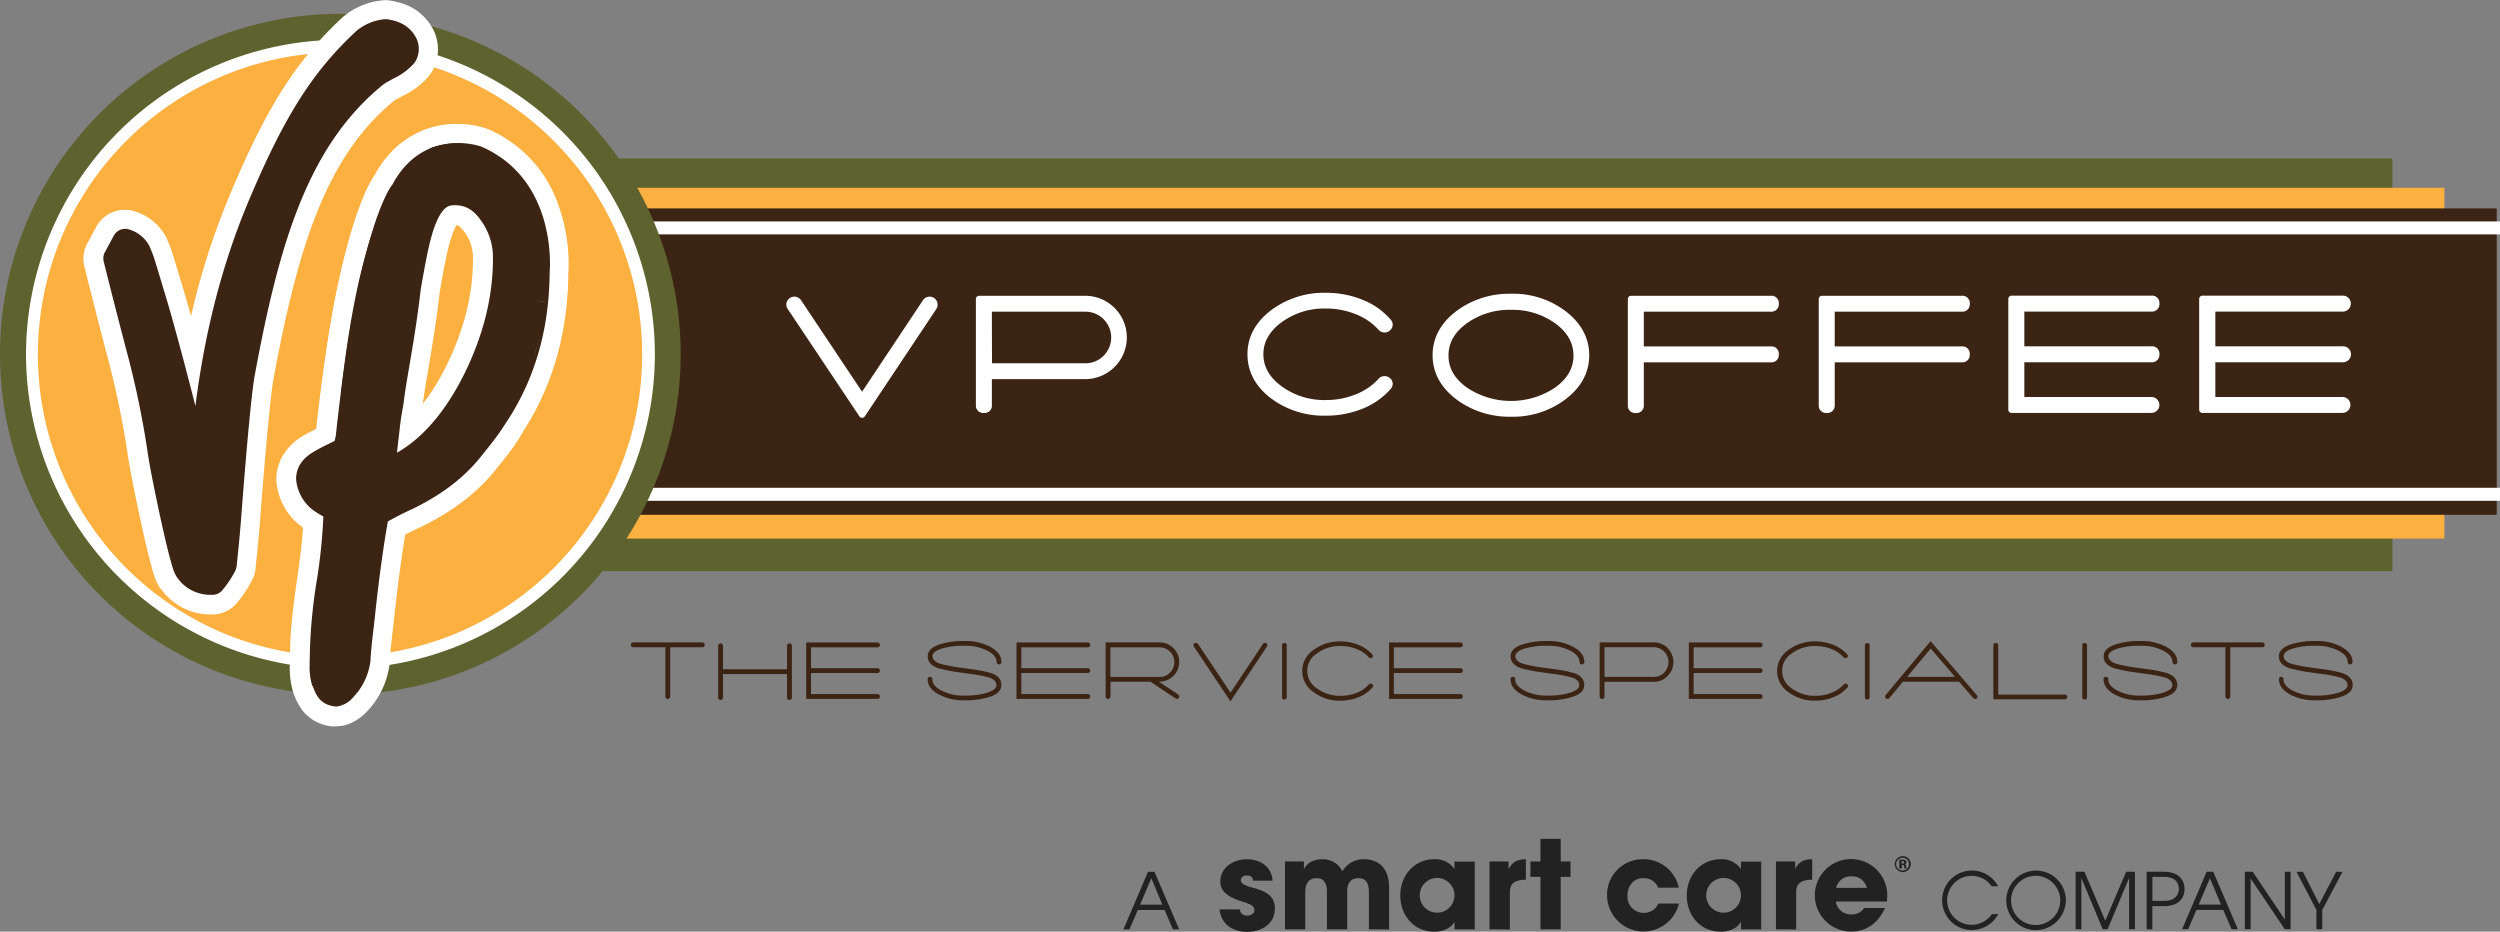 <?xml version="1.0" encoding="UTF-8"?>
<svg xmlns="http://www.w3.org/2000/svg" id="Layer_1" data-name="Layer 1" viewBox="0 0 719.88 268.28">
  <rect x="0" y="0" width="719.88" height="268.28" fill="#808080" stroke="none"/>
  <defs>
    <style>.cls-1{fill:#232222;}.cls-2{fill:#5e622e;}.cls-3{fill:#fbb040;}.cls-4{fill:#3c2415;}.cls-5{fill:#fff;}</style>
  </defs>
  <title>vp_coffee</title>
  <path class="cls-1" d="M725.7,654.62a2.31,2.31,0,0,1,2.25-2.27,2.3,2.3,0,1,1-2.25,2.27Zm4.07.07a1.79,1.79,0,0,0-1.77-1.86,1.84,1.84,0,1,0,1.77,1.86Zm-1.34,1.23a.73.73,0,0,1,0-.28l0-.31a.38.38,0,0,0-.43-.41h-.27v1H727v-2.54h1.09c.55,0,.93.25.93.73a.64.64,0,0,1-.41.61c.25.09.37.27.39.73a1.07,1.07,0,0,0,.07.47h-.66Zm-.45-1.41c.25,0,.4-.11.4-.39s-.13-.31-.38-.31h-.36v.72H728Z" transform="translate(-180.09 -405.83)"></path>
  <path class="cls-1" d="M517.84,673.43l-2.41-5.57h-7.7l-2.41,5.57H503.6l7.06-16.56h1.86l7.11,16.56Zm-6.22-14.7-3.25,7.61h6.43Z" transform="translate(-180.09 -405.83)"></path>
  <path class="cls-1" d="M540.87,659.39c0-1.13-.84-1.47-1.8-1.47s-1.68.56-1.68,1.29c0,1.07,1,1.59,3.66,2.29,4.65,1.23,6.15,3.09,6.15,6,0,4.09-3.52,6.66-8,6.66s-7.54-2.5-7.94-6.47h5.81a2,2,0,0,0,2.22,1.79c1,0,2-.59,2-1.52,0-1.09-.66-1.66-3.59-2.57-4.93-1.52-6.22-3.45-6.22-5.74,0-3.89,3.63-6.39,7.56-6.39,4.22,0,7.22,2.32,7.49,6.16h-5.76Z" transform="translate(-180.09 -405.83)"></path>
  <path class="cls-1" d="M574.27,673.43V662.89c0-3.07-1-4.18-3-4.18-2.23,0-3.25,1.34-3.25,3.91v10.81h-5.84V662.66c0-2.54-.91-3.95-2.93-3.95-2.29,0-3.31,1.48-3.31,4.18v10.54h-5.84V653.9h5.45V656h.07c1-1.84,2.88-2.75,5.38-2.75a6.17,6.17,0,0,1,5.63,3.48,7,7,0,0,1,6.2-3.48c4.36,0,7.25,2.68,7.25,8.13v12.09Z" transform="translate(-180.09 -405.83)"></path>
  <path class="cls-1" d="M598.91,673.43v-2.12h-.06c-.84,1.73-3.18,2.8-5.75,2.8-5.77,0-9.79-4.54-9.79-10.45s4.18-10.42,9.79-10.42a6.67,6.67,0,0,1,5.75,2.75h.06v-2.07h5.84v19.53h-5.84Zm0-9.79a5,5,0,0,0-5-5,5,5,0,1,0,5,5Z" transform="translate(-180.09 -405.83)"></path>
  <path class="cls-1" d="M609,673.43V653.9h5.49V656h.07c1-2.06,2.64-2.75,4.91-2.75v5.89c-3.48,0-4.61,1.34-4.61,3.56v10.77Z" transform="translate(-180.09 -405.83)"></path>
  <path class="cls-1" d="M623.67,673.43V658.32h-2.89V653.9h2.89v-6.52h5.83v6.52h2.82v4.42H629.5v15.11Z" transform="translate(-180.09 -405.83)"></path>
  <path class="cls-1" d="M657.57,661.44a4.48,4.48,0,0,0-4.36-2.75c-2.68,0-4.49,2.22-4.49,5a4.66,4.66,0,0,0,4.65,5A4.44,4.44,0,0,0,657.6,666h5.95a10.5,10.5,0,0,1-20.71-2.38,10.26,10.26,0,0,1,10.24-10.38,10.37,10.37,0,0,1,10.42,8.2h-5.93Z" transform="translate(-180.09 -405.83)"></path>
  <path class="cls-1" d="M681.4,673.43v-2.12h-.07c-.84,1.73-3.18,2.8-5.75,2.8-5.77,0-9.78-4.54-9.78-10.45s4.17-10.42,9.78-10.42a6.66,6.66,0,0,1,5.75,2.75h.07v-2.07h5.83v19.53H681.4Zm0-9.79a5,5,0,0,0-5-5,5,5,0,1,0,5,5Z" transform="translate(-180.09 -405.83)"></path>
  <path class="cls-1" d="M691.48,673.43V653.9H697V656H697c1-2.06,2.64-2.75,4.91-2.75v5.89c-3.47,0-4.61,1.34-4.61,3.56v10.77Z" transform="translate(-180.09 -405.83)"></path>
  <path class="cls-1" d="M708.72,665.43a4.37,4.37,0,0,0,4.58,3.7,4.09,4.09,0,0,0,3.57-1.84h6c-1.86,4.27-5.42,6.77-9.53,6.77a10.43,10.43,0,1,1,10.19-10.17,8.49,8.49,0,0,1-.13,1.54Zm8.95-3.93a4.39,4.39,0,0,0-4.48-3.33,4.33,4.33,0,0,0-4.4,3.33Z" transform="translate(-180.09 -405.83)"></path>
  <path class="cls-1" d="M755.52,669a8.75,8.75,0,0,1-7.63,4.64,8.57,8.57,0,1,1,7.57-12.61h-1.87a7,7,0,0,0-5.74-3,7.05,7.05,0,1,0,5.81,11h1.86Z" transform="translate(-180.09 -405.83)"></path>
  <path class="cls-1" d="M766.2,673.68a8.58,8.58,0,1,1,8.76-8.57A8.75,8.75,0,0,1,766.2,673.68Zm0-15.65a7.08,7.08,0,1,0,7.14,7.11A7.16,7.16,0,0,0,766.17,658Z" transform="translate(-180.09 -405.83)"></path>
  <path class="cls-1" d="M793.18,673.4V658.64h0l-6.2,14.76h-1.41l-6.15-14.76h0V673.4h-1.65V656.85h2.54l6,14.1,6-14.1h2.54V673.4Z" transform="translate(-180.09 -405.83)"></path>
  <path class="cls-1" d="M798.22,673.4V656.85h5c4.56,0,5.92,2.7,5.92,5s-1.43,4.91-5.95,4.91h-3.33v6.68h-1.66Zm5.36-8.17c2.31,0,3.93-1.39,3.93-3.45,0-1.66-1-3.46-4.3-3.46h-3.33v6.91Z" transform="translate(-180.09 -405.83)"></path>
  <path class="cls-1" d="M822.68,673.4l-2.41-5.56h-7.7l-2.41,5.56h-1.72l7.06-16.55h1.89l7.1,16.55Zm-6.23-14.69-3.24,7.61h6.42Z" transform="translate(-180.09 -405.83)"></path>
  <path class="cls-1" d="M838,673.4l-9.83-14.58h0V673.4h-1.66V656.85h2.25l9.25,13.74h0V656.85h1.66V673.4Z" transform="translate(-180.09 -405.83)"></path>
  <path class="cls-1" d="M847.11,673.4v-5.54l-5.74-11h1.84l4.72,9.28,4.86-9.28h1.82l-5.82,11v5.54Z" transform="translate(-180.09 -405.83)"></path>
  <rect class="cls-2" x="100.48" y="45.64" width="588.43" height="118.81"></rect>
  <rect class="cls-3" x="128.54" y="54.07" width="575.32" height="101.03"></rect>
  <rect class="cls-4" x="69.35" y="60.01" width="649.59" height="88.23"></rect>
  <rect class="cls-4" x="65.62" y="66.56" width="652.4" height="76.1"></rect>
  <polygon class="cls-5" points="26.1 67.49 26.1 63.76 719.88 63.76 719.88 67.49 26.1 67.49 26.1 67.49"></polygon>
  <polygon class="cls-5" points="26.1 144.21 26.1 140.46 719.88 140.46 719.88 144.21 26.1 144.21 26.1 144.21"></polygon>
  <path class="cls-5" d="M449.15,493.53a1.43,1.43,0,0,1-.24.78l-20.58,30.9-20.62-30.9a1.07,1.07,0,0,1-.25-.73,1.22,1.22,0,0,1,1.36-1.4,1.25,1.25,0,0,1,1.17.63l18.34,27.5,18.3-27.5a1.24,1.24,0,0,1,1.17-.63,1.19,1.19,0,0,1,1.35,1.35Z" transform="translate(-180.09 -405.83)"></path>
  <path class="cls-5" d="M428.34,526.14a.94.94,0,0,1-.78-.41l-20.63-30.9a2,2,0,0,1-.41-1.25,2.31,2.31,0,0,1,4.28-1.23l17.53,26.28,17.52-26.33a2.3,2.3,0,0,1,4.23,1.23,2.4,2.4,0,0,1-.38,1.29l-20.59,30.9a.92.92,0,0,1-.77.42Zm-19.52-33c-.35,0-.43,0-.43.47l.09.21,19.85,29.74,19.81-29.74a.44.44,0,0,0,.07-.26c0-.39,0-.42-.41-.42s-.31.08-.36.17l-18.33,27.54a.9.9,0,0,1-.77.42h0a.92.92,0,0,1-.78-.41l-18.35-27.5A.35.35,0,0,0,408.82,493.11Z" transform="translate(-180.09 -405.83)"></path>
  <path class="cls-5" d="M500.44,495.15a11.1,11.1,0,0,1-7.85,18.94H464.76v8.37a1.37,1.37,0,0,1-2.73,0V491.91h30.56a10.63,10.63,0,0,1,7.85,3.24Zm-1.95,13.78a8.37,8.37,0,0,0-5.9-14.28H464.76v16.73h27.83A8,8,0,0,0,498.49,508.93Z" transform="translate(-180.09 -405.83)"></path>
  <path class="cls-5" d="M463.4,524.74a2.12,2.12,0,0,1-2.3-2.28V491.91A.93.93,0,0,1,462,491h30.56a12,12,0,0,1,0,24H465.7v7.43A2.1,2.1,0,0,1,463.4,524.74ZM463,492.85v29.61c0,.37,0,.41.44.41s.43,0,.43-.41v-8.37a.93.93,0,0,1,.93-.93h27.83a10.16,10.16,0,0,0,7.19-17.35h0a9.66,9.66,0,0,0-7.19-2.95Zm29.63,19.46H464.76a.93.93,0,0,1-.93-.93V494.65a.94.94,0,0,1,.93-.94h27.83a9.3,9.3,0,0,1,0,18.6Zm-26.89-1.87h26.89a7.43,7.43,0,0,0,0-14.86H465.7Z" transform="translate(-180.09 -405.83)"></path>
  <path class="cls-5" d="M579.68,500.38a1.51,1.51,0,0,1-.94.33,1.25,1.25,0,0,1-1-.43,18.4,18.4,0,0,0-6.89-4.75,23.57,23.57,0,0,0-9-1.73,21.68,21.68,0,0,0-13.36,4.14c-3.7,2.75-5.55,6.07-5.55,9.92s1.85,7.17,5.55,9.93a21.74,21.74,0,0,0,13.36,4.13,23.17,23.17,0,0,0,9-1.73,18.13,18.13,0,0,0,6.89-4.73,1.21,1.21,0,0,1,1-.45,1.42,1.42,0,0,1,.94.35,1.2,1.2,0,0,1,.1,1.88,20.12,20.12,0,0,1-7.74,5.4,26.59,26.59,0,0,1-10.18,2,24.24,24.24,0,0,1-15.16-4.77q-6.48-4.89-6.47-12c0-4.71,2.15-8.68,6.47-12a24.36,24.36,0,0,1,15.16-4.77A26.59,26.59,0,0,1,572,493.06a19.82,19.82,0,0,1,7.74,5.4,1.22,1.22,0,0,1-.1,1.9h0Z" transform="translate(-180.09 -405.83)"></path>
  <path class="cls-5" d="M561.86,525.52a25.35,25.35,0,0,1-15.73-4.95c-4.53-3.43-6.83-7.72-6.83-12.73s2.3-9.25,6.83-12.7a25.43,25.43,0,0,1,15.73-5,27.74,27.74,0,0,1,10.54,2,20.67,20.67,0,0,1,8.08,5.66,2.11,2.11,0,0,1-.08,3.1.62.62,0,0,1-.14.14,2.32,2.32,0,0,1-3.18-.21,17.41,17.41,0,0,0-6.54-4.5,22.89,22.89,0,0,0-8.68-1.66,20.79,20.79,0,0,0-12.8,4c-3.44,2.56-5.18,5.64-5.18,9.17s1.69,6.58,5.18,9.18a20.85,20.85,0,0,0,12.8,4,22.43,22.43,0,0,0,8.67-1.66,17.32,17.32,0,0,0,6.55-4.49,2.32,2.32,0,0,1,3.21-.18,2.11,2.11,0,0,1,.21,3.17,21,21,0,0,1-8.1,5.67A27.78,27.78,0,0,1,561.86,525.52Zm0-33.47a23.64,23.64,0,0,0-14.6,4.57c-4.1,3.12-6.09,6.79-6.09,11.22s2,8.14,6.09,11.24a23.48,23.48,0,0,0,14.6,4.58,26,26,0,0,0,9.83-1.88,19.25,19.25,0,0,0,7.38-5.15c.27-.33.22-.37,0-.57a.39.39,0,0,0-.57,0,19.17,19.17,0,0,1-7.25,5,24.3,24.3,0,0,1-9.38,1.8,22.75,22.75,0,0,1-13.92-4.32C544,515.6,542,512,542,507.86s2-7.74,5.92-10.66a22.59,22.59,0,0,1,13.92-4.34,24.83,24.83,0,0,1,9.39,1.8,19.28,19.28,0,0,1,7.23,5,.41.41,0,0,0,.53,0l0,0c.22-.19.29-.25,0-.61a19,19,0,0,0-7.36-5.12A25.79,25.79,0,0,0,561.86,492.05Zm17.82,8.33h0Z" transform="translate(-180.09 -405.83)"></path>
  <path class="cls-5" d="M630.32,496.21q6.46,4.95,6.46,12c0,4.68-2.16,8.64-6.46,11.94a24.09,24.09,0,0,1-15.13,4.77A24.4,24.4,0,0,1,600,520.12c-4.3-3.26-6.47-7.26-6.47-11.94s2.17-8.7,6.47-12a26.19,26.19,0,0,1,30.31,0Zm-1.75,2a23.8,23.8,0,0,0-26.77,0q-5.53,4.09-5.54,9.95c0,3.9,1.85,7.15,5.54,9.89a23.8,23.8,0,0,0,26.77,0q5.55-4.11,5.55-9.89C634.12,504.31,632.27,501,628.57,498.23Z" transform="translate(-180.09 -405.83)"></path>
  <path class="cls-5" d="M615.19,525.82a25.42,25.42,0,0,1-15.75-5c-4.53-3.45-6.83-7.72-6.83-12.69s2.3-9.27,6.83-12.71a25.43,25.43,0,0,1,15.75-5,24.87,24.87,0,0,1,15.69,5h0c4.54,3.47,6.83,7.74,6.83,12.71s-2.29,9.21-6.83,12.68A25.05,25.05,0,0,1,615.19,525.82Zm0-33.51A23.5,23.5,0,0,0,600.57,497c-4.05,3.07-6.1,6.84-6.1,11.22s2,8.13,6.1,11.2A23.6,23.6,0,0,0,615.19,524a23.31,23.31,0,0,0,14.56-4.58c4.1-3.15,6.1-6.81,6.1-11.2s-2-8.09-6.1-11.23A23.1,23.1,0,0,0,615.19,492.31Zm0,30.81a22.86,22.86,0,0,1-13.94-4.3c-4-3-5.93-6.44-5.93-10.64s2-7.8,5.93-10.7a24.73,24.73,0,0,1,27.87,0c3.93,2.9,5.93,6.5,5.93,10.7s-2,7.72-5.93,10.64A22.85,22.85,0,0,1,615.19,523.12Zm0-28.07A21,21,0,0,0,602.36,499c-3.48,2.57-5.17,5.58-5.17,9.2s1.69,6.56,5.17,9.15a22.87,22.87,0,0,0,25.65,0c3.48-2.58,5.17-5.57,5.17-9.14s-1.74-6.67-5.17-9.2h0A21,21,0,0,0,615.19,495.05Z" transform="translate(-180.09 -405.83)"></path>
  <path class="cls-5" d="M691.41,507.88a1.2,1.2,0,0,1-1.37,1.36H652.5v13.23c0,.92-.47,1.35-1.39,1.35a1.19,1.19,0,0,1-1.35-1.35V491.93H690a1.2,1.2,0,0,1,1.37,1.35,1.21,1.21,0,0,1-1.37,1.37H652.5v11.86H690a1.2,1.2,0,0,1,1.37,1.35h0Z" transform="translate(-180.09 -405.83)"></path>
  <path class="cls-5" d="M651.11,524.76a2.1,2.1,0,0,1-2.28-2.29V491.93a.93.93,0,0,1,.93-.93H690a2.1,2.1,0,0,1,2.3,2.28,2.13,2.13,0,0,1-2.3,2.3H653.43v10H690a2.1,2.1,0,0,1,2.3,2.28v0a2.11,2.11,0,0,1-2.3,2.3H653.43v12.29A2.12,2.12,0,0,1,651.11,524.76Zm-.41-31.9v29.61c0,.4,0,.42.41.42s.45-.06.45-.42V509.24a.94.94,0,0,1,.94-.93H690c.4,0,.43,0,.43-.43v0c0-.37,0-.42-.43-.42H652.5a.93.93,0,0,1-.94-.93V494.65a.94.94,0,0,1,.94-.94H690c.39,0,.43,0,.43-.43s0-.42-.43-.42Z" transform="translate(-180.09 -405.83)"></path>
  <path class="cls-5" d="M746.36,507.88a1.2,1.2,0,0,1-1.35,1.36H707.47v13.23a1.37,1.37,0,0,1-2.73,0V491.93H745a1.19,1.19,0,0,1,1.35,1.35,1.21,1.21,0,0,1-1.35,1.37H707.47v11.86H745a1.19,1.19,0,0,1,1.35,1.35h0Z" transform="translate(-180.09 -405.83)"></path>
  <path class="cls-5" d="M706.1,524.76a2.13,2.13,0,0,1-2.3-2.29V491.93a.93.93,0,0,1,.94-.93H745a2.1,2.1,0,0,1,2.29,2.28,2.13,2.13,0,0,1-2.29,2.3H708.4v10H745a2.1,2.1,0,0,1,2.29,2.28v0a2.13,2.13,0,0,1-2.29,2.3H708.4v12.29A2.13,2.13,0,0,1,706.1,524.76Zm-.43-31.9v29.61c0,.37,0,.42.43.42s.44,0,.44-.42V509.24a.93.93,0,0,1,.93-.93H745c.37,0,.42,0,.42-.43v0c0-.39,0-.42-.42-.42H707.47a.93.93,0,0,1-.93-.93V494.65a.94.94,0,0,1,.93-.94H745c.37,0,.42,0,.42-.43s0-.42-.42-.42Z" transform="translate(-180.09 -405.83)"></path>
  <path class="cls-5" d="M762,509.23v11.86H799.6a1.36,1.36,0,1,1,0,2.72H759.33V491.9H799.6a1.36,1.36,0,1,1,0,2.71H762v11.87H799.6a1.36,1.36,0,1,1,0,2.71H762Z" transform="translate(-180.09 -405.83)"></path>
  <path class="cls-5" d="M799.6,524.74H759.33a.94.94,0,0,1-.94-.93V491.9a.94.94,0,0,1,.94-.94H799.6a2.11,2.11,0,0,1,2.3,2.29,2.14,2.14,0,0,1-2.3,2.3H763v10H799.6a2.11,2.11,0,0,1,2.3,2.29,2.14,2.14,0,0,1-2.3,2.3H763v10H799.6a2.29,2.29,0,1,1,0,4.58Zm-39.34-1.87H799.6c.42,0,.44,0,.44-.41s0-.44-.44-.44H762a.93.93,0,0,1-.93-.93v-11.9a.93.93,0,0,1,.93-.93H799.6c.4,0,.44,0,.44-.43s0-.42-.44-.42H762a.93.93,0,0,1-.93-.93V494.61a.93.93,0,0,1,.93-.93H799.6c.4,0,.44,0,.44-.43s0-.42-.44-.42H760.26Z" transform="translate(-180.09 -405.83)"></path>
  <path class="cls-5" d="M817,509.23v11.86h37.54a1.36,1.36,0,1,1,0,2.72H814.29V491.9h40.27a1.36,1.36,0,1,1,0,2.71H817v11.87h37.54a1.36,1.36,0,1,1,0,2.71H817Z" transform="translate(-180.09 -405.83)"></path>
  <path class="cls-5" d="M854.56,524.74H814.29a.94.94,0,0,1-.94-.93V491.9a.94.94,0,0,1,.94-.94h40.27a2.3,2.3,0,1,1,0,4.59H818v10h36.61a2.3,2.3,0,1,1,0,4.59H818v10h36.61a2.29,2.29,0,1,1,0,4.58Zm-39.34-1.87h39.34c.42,0,.44,0,.44-.41s0-.44-.44-.44H817a.92.92,0,0,1-.93-.93v-11.9a.93.93,0,0,1,.93-.93h37.54c.4,0,.44,0,.44-.43s0-.42-.44-.42H817a.93.93,0,0,1-.93-.93V494.61a.93.93,0,0,1,.93-.93h37.54c.4,0,.44,0,.44-.43s0-.42-.44-.42H815.22Z" transform="translate(-180.09 -405.83)"></path>
  <path class="cls-5" d="M370.94,507.11a93.54,93.54,0,1,1-93.53-93.55,93.55,93.55,0,0,1,93.53,93.55h0Z" transform="translate(-180.09 -405.83)"></path>
  <path class="cls-3" d="M361.25,507.89A83.27,83.27,0,1,1,278,424.64,83.27,83.27,0,0,1,361.25,507.89Z" transform="translate(-180.09 -405.83)"></path>
  <path class="cls-3" d="M191,507.89a87,87,0,0,1,87-87h0a87,87,0,0,1,87,87h0a87,87,0,0,1-87,87h0a87,87,0,0,1-87-87Zm7.5,0A79.58,79.58,0,0,0,278,587.41h0a79.61,79.61,0,0,0,79.52-79.52h0A79.6,79.6,0,0,0,278,428.39h0a79.6,79.6,0,0,0-79.52,79.5Z" transform="translate(-180.09 -405.83)"></path>
  <path class="cls-2" d="M180.09,507.86a98,98,0,0,1,98-98.05h0a98,98,0,0,1,98,98.05h0a98,98,0,0,1-98,98h0a98,98,0,0,1-98-98Zm7.49,0a90.66,90.66,0,0,0,90.55,90.55h0a90.61,90.61,0,0,0,90.53-90.55h0a90.66,90.66,0,0,0-90.53-90.57h0a90.68,90.68,0,0,0-90.55,90.57Z" transform="translate(-180.09 -405.83)"></path>
  <path class="cls-5" d="M333.52,492.5l-.84,5.58c-1.68,6.85-2.91,11.06-3.83,13.83-1.5,4.53-5.5,11.45-6.66,13.91s-3.64,5.5-7,9.65c-5,6.17-11.42,10.38-18,13.63q-3,1.35-8.93,4.55c-1.24,6.52-2.72,16.62-4.12,29.71-.48,4.35-1.05,8.12-1.27,12.4-.66,5.62-4.6,9.73-6.23,9.93s-2.65-1.68-3.2-3.36c-.87-2.69-.5-5.72-.5-8.77a152.41,152.41,0,0,1,2-20.36c1.35-9.1,2-15.93,1.85-20.55-3.14-2.23-6.55-2.73-7.73-8.25-.54-2.41,1.55-4.26,3.61-5.38s4.18-2.18,6.3-3.2c1.12-1.68,1.92-4.55,2.37-8.58.21-3,.43-6.07.66-9.1,3.15-27.73,8.19-46.79,14.93-57.91,1.57-2.79,6.32-7.38,8.82-8.28a25,25,0,0,1,5-1c4.38,0,9.42,1.55,14.87,7.48a29.61,29.61,0,0,1,7.94,16.71,88.79,88.79,0,0,1,0,17.32h0Zm-7.92-11.94a22,22,0,0,0-4.36-13.64c-3.15-4.37-7.49-6.24-12-5.42-7.47,1.35-9.35,13.33-11.82,27.36-1.68,14.63-4.13,25.68-4.92,32.51-.1,1-.7,3.27-1.21,8.2-.38,3.5-.85,6.34-.85,8.6,0,1.78.52,3,1.51,3.53q14.85-6.23,24.77-25.76,8.93-17.85,8.91-35.36h0Z" transform="translate(-180.09 -405.83)"></path>
  <path class="cls-5" d="M276.41,611.29a7.78,7.78,0,0,1-6.21-3.2h0a12,12,0,0,1-2.1-4h0a20.21,20.21,0,0,1-.87-6.37h0c0-1.6.08-3,.08-4.13h0c0-5,.72-11.95,2.09-21.18h0a161.34,161.34,0,0,0,1.75-16.61h0a24.3,24.3,0,0,1-2.44-1.6h0a14.31,14.31,0,0,1-5.15-8.55h0a10,10,0,0,1-.21-2h0a9.53,9.53,0,0,1,2.6-6.45h0a14.28,14.28,0,0,1,4.05-3.12h0c1.58-.83,3.18-1.66,4.79-2.46h0a22.41,22.41,0,0,0,.95-4.77h0c.22-3.05.45-6.1.7-9.32h0c3.24-28.12,8.2-47.72,15.6-60h0a28.25,28.25,0,0,1,5.1-6.17h0a21.41,21.41,0,0,1,6.73-4.63h0a27.89,27.89,0,0,1,6.87-1.3h0c5.75-.1,12.81,2.4,19,9.3h0a35.17,35.17,0,0,1,9.38,19.81h0a75.81,75.81,0,0,1,.45,8.83h0a85.94,85.94,0,0,1-.49,9.92h0l-5.55-.75,5.55.83-.86,5.81-.09.29c-1.71,6.95-3,11.28-3.95,14.25h0c-1.85,5.46-6,12.49-6.94,14.56h0c-1.67,3.4-4.3,6.53-7.74,10.78h0c-5.7,7-12.83,11.67-20.08,15.2h0c-1.38.63-3.46,1.66-6.16,3.1h0c-1.1,6.3-2.38,15.35-3.58,26.64h0c-.49,4.52-1,8.15-1.24,12.08h0v.24l0,.15a20.12,20.12,0,0,1-6.68,12.76h0a8.81,8.81,0,0,1-4.55,2.09h0a6.9,6.9,0,0,1-.69,0h-.08Zm-.77-66c.57.5,2.17,1.2,4.4,2.73h0l2.35,1.69v4h0v.57h0c.1-.62.22-1.19.32-1.75h0l.5-2.62,2.33-1.27c1.39-.75,2.67-1.43,3.82-2h0l-.17-.1c-3.48-2-4.46-5.82-4.4-8.43h0c0-.52,0-1,.07-1.54h0a17.87,17.87,0,0,1-1.2,2.29h0l-.87,1.3-1.41.68c-2.05,1-4.05,2-6.09,3.08h0a4,4,0,0,0-.46.27h0a2.2,2.2,0,0,0,.8,1.1h0ZM298.07,522c-.23,1.88-.7,3.37-1.21,8.17h0c-.09.86-.19,1.68-.27,2.45h0c5.57-4.14,10.62-10.4,15.1-19.2h0c5.61-11.25,8.33-22.15,8.33-32.85h0a16.3,16.3,0,0,0-3.32-10.36h0c-1.93-2.55-3.58-3.23-5.41-3.28h0a4,4,0,0,0-1.08.1h0c-.44.1-.64.15-1.32.91h0a14.5,14.5,0,0,0-2.17,4.32h0c-1.45,4.13-2.55,10.36-3.76,17.28h0c-1.72,14.85-4.19,26.18-4.9,32.44h0Zm-8.94-15.1c.38-2.28.78-4.7,1.16-7.28h0c-.41,2.33-.8,4.75-1.16,7.28Z" transform="translate(-180.09 -405.83)"></path>
  <path class="cls-5" d="M269.86,603.48a18.54,18.54,0,0,1-.76-5.79h0c0-1.5.08-2.9.08-4.13h0a153.85,153.85,0,0,1,2.07-20.93h0a152,152,0,0,0,1.81-17.93h0a26.12,26.12,0,0,1-3.16-2h0a12.37,12.37,0,0,1-4.5-7.5h0a7.91,7.91,0,0,1-.17-1.55h0c.2-4.57,3.47-6.69,5.67-7.93h0c1.76-1,3.56-1.89,5.38-2.75h0a22,22,0,0,0,1.33-6h0c.22-3,.45-6.07.7-9.25h0c3.2-28,8.2-47.39,15.38-59.3h0c2.42-3.85,6.57-8.14,10.82-10h0a26.35,26.35,0,0,1,6.25-1.18h0c5.28-.09,11.68,2.11,17.63,8.7h0a33.37,33.37,0,0,1,8.89,18.76h0a71.11,71.11,0,0,1,.45,8.6h0a93.26,93.26,0,0,1-.46,9.7h0l-3.72-.52,3.72.55-.85,5.58-.07.33c-1.72,6.92-3,11.2-3.93,14.12h0c-1.74,5.15-5.82,12.15-6.83,14.35h0c-1.5,3.05-4.09,6.2-7.49,10.39h0c-5.48,6.74-12.34,11.24-19.39,14.7h0c-1.6.7-4,1.9-7.1,3.57h0c-1.13,6.4-2.48,15.8-3.77,27.66h0c-.46,4.45-1,8.13-1.23,12.18h0v.25a19.16,19.16,0,0,1-3.47,8.75h0c-1.8,2.17-2.91,3.8-6.1,4.45h0a3,3,0,0,1-.6,0h0c-4.83-.57-5.69-4-6.56-6h0v0Zm4.6-56.68c.83.69,2.47,1.4,4.48,2.79h0a3.76,3.76,0,0,1,1.57,3h0v1.16h0a146.34,146.34,0,0,1-1.9,20h0a152.32,152.32,0,0,0-2,19.83h0c0,1.53-.09,2.93-.09,4.13h0a13.43,13.43,0,0,0,.3,3.12h0a2.33,2.33,0,0,1,.19-.23h0a11.67,11.67,0,0,0,2.06-5.14h0c.24-4.43.8-8.24,1.27-12.48h0c1.4-13.16,2.92-23.34,4.17-30h0a3.73,3.73,0,0,1,1.9-2.6h0c4-2.17,7-3.7,9-4.62h0c6.34-3.11,12.22-7,16.78-12.64h0c3.35-4.1,5.8-7.29,6.54-8.89h0c1.31-2.71,5.21-9.56,6.48-13.48h0c.87-2.65,2.08-6.7,3.72-13.36h0l.8-5.38h0c.08-.59.4-4.47.4-8.67h0a65.42,65.42,0,0,0-.4-7.76h0a26.1,26.1,0,0,0-7-14.57h0c-5-5.31-8.61-6.2-12.09-6.26h0a22.65,22.65,0,0,0-3.7.73h0c-.77,0-6.1,4.86-6.89,6.7h0c-6.23,10.21-11.31,28.93-14.39,56.24h0c-.24,3-.45,6.08-.7,9.23h0c-.5,4.33-1.25,7.6-2.95,10.25h0a3.93,3.93,0,0,1-1.52,1.31h0c-2.07,1-4.1,2-6.15,3.1h0a4.62,4.62,0,0,0-1.72,1.35h0a4.77,4.77,0,0,0,1.77,3.17h0Zm15.65-1.86c-2.68-1.49-3.5-4.45-3.45-6.8h0c0-2.75.52-5.58.87-9h0c.51-5,1.2-7.8,1.21-8.24h0c.84-7.19,3.27-18,4.95-32.72h0c1.25-7,2.3-13.62,4.2-19h0c1.8-5.25,4.77-10.25,10.62-11.38h0a16.37,16.37,0,0,1,2.76-.25h0a15.9,15.9,0,0,1,12.92,7.08h0a25.58,25.58,0,0,1,5.15,15.9h0c0,12.33-3.15,24.71-9.34,37.06h0c-6.86,13.53-15.69,22.93-26.64,27.51h0a3.65,3.65,0,0,1-1.44.3h0a3.73,3.73,0,0,1-1.83-.48h0Zm19.75-79.76c-1.6.2-3.29,1.87-4.9,6.47h0c-1.57,4.43-2.67,10.83-3.87,17.63h0c-1.7,14.78-4.17,26-4.9,32.49h0c-.22,1.59-.7,3.34-1.22,8.17h0c-.28,2.57-.58,4.75-.73,6.41h0c7.25-4.19,13.65-11.43,19.1-22.11h0c5.71-11.48,8.53-22.66,8.53-33.71h0a18.09,18.09,0,0,0-3.67-11.45h0c-2.15-2.93-4.43-4-6.91-4.05h0a7,7,0,0,0-1.42.14h0Z" transform="translate(-180.09 -405.83)"></path>
  <path class="cls-5" d="M276.08,615l-.32,0a12.34,12.34,0,0,1-8.51-4.51h0a18.58,18.58,0,0,1-2.55-4.8h0l5.16-2.2,1.77-.59-1.77.59-5.16,2.2-.1-.25-.07-.22a24.13,24.13,0,0,1-1-7.55h0c0-1.68.1-3.1.1-4.1h0c0-5.36.73-12.41,2.12-21.74h0c.85-5.69,1.36-10.44,1.6-14.07h0c-.25-.17-.52-.37-.77-.57h0a17.86,17.86,0,0,1-6.63-10.84h0a14.21,14.21,0,0,1-.29-2.69h0v-.23c.32-7.55,6.15-11.33,8.62-12.63h0c1.12-.6,2.25-1.18,3.4-1.75h0a20.22,20.22,0,0,0,.38-2.47h0c.24-3.05.47-6.08.72-9.48h0c3.26-28.36,8.21-48.32,16.2-61.65h0c3-4.65,7.46-9.5,13.33-12.14h0l.28-.11.28-.09a31.42,31.42,0,0,1,7.65-1.43H311c6.83-.05,14.79,3,21.52,10.53h0a38.88,38.88,0,0,1,10.34,21.9h0a78.23,78.23,0,0,1,.48,9.28h0c0,1.82-.05,3.5-.1,5h0l.42,0-.82,5.38h0l-.72,5.63H342l-.05.28-.1.55,0,.15c-1.74,7-3,11.45-4,14.54h0c-2,6-6.35,13.26-7.12,15h0c-2,4-4.8,7.25-8.16,11.48h0c-6.17,7.57-13.82,12.52-21.5,16.28h0c-1,.42-2.43,1.14-4.3,2.1h0c-1,6.09-2.17,14.4-3.25,24.58h0c-.5,4.6-1,8.19-1.22,11.88h0v.19l0,.1,0,.33a24.57,24.57,0,0,1-4.45,11.37h0l-.13.16-.09.12c-1.38,1.8-4.31,5.5-9.3,6.38h0l-.16,0-.2,0a9.05,9.05,0,0,1-1.35.1h-.35V615Zm-2.84-66.82,0,0h0l1.18-1.43-1.23,1.4Zm9-3.17a10.19,10.19,0,0,1,.8.64h0c-.23-.39-.43-.75-.62-1.14h0l-.53.25h0l.35.25Zm19.58-22.86a65.41,65.41,0,0,0,6.52-10.41h0c5.39-10.84,7.94-21.12,7.94-31.17h0a12.5,12.5,0,0,0-2.58-8.14h0c-1.42-1.7-1.63-1.69-2.17-1.74h0a14,14,0,0,0-1.24,2.82h0c-1.32,3.62-2.45,9.86-3.6,16.58h0c-1.7,14.63-4.14,26-4.85,32.06h0Z" transform="translate(-180.09 -405.83)"></path>
  <path class="cls-5" d="M296.54,418.76a3.25,3.25,0,0,1-.27,3.1,16.19,16.19,0,0,1-4.36,3.2c-.88.43-2.33,1.25-2.33,1.25a18,18,0,0,0-2.17,1.48c-22.13,18.41-30.58,46.68-37.68,84.89q-1.32,6.47-4,40.44c-.35,4.8-.85,10-1.44,15.48a30.37,30.37,0,0,1-3.25,4.85A7.8,7.8,0,0,1,234,570c-.71-1-2.14-6.57-4.31-16.56q-2.88-13.56-3.55-18.38a257.14,257.14,0,0,0-5.65-27.45c-2.38-9.08-4.72-18.16-7-27.26l2.56-4.77a6.28,6.28,0,0,1,3.63,2.9q.66,1.09,5.12,16.3,4.91,17,11.45,43.64c1.65-2.85,2.78-7,3.36-12.55q3.9-33.5,15.45-60.77c9.58-22.61,17.31-35.78,30.23-47.64,1.55-1.42,5.35-2.42,5.78-2.22.17.09,4,.25,5.47,3.5h0Z" transform="translate(-180.09 -405.83)"></path>
  <path class="cls-5" d="M229.32,573.18a11.61,11.61,0,0,1-1.35-3h0c-.32-1-.65-2.18-1.05-3.63h0c-.75-2.9-1.67-6.83-2.77-11.91h0c-2-9.09-3.13-15.22-3.61-18.78h0A255.56,255.56,0,0,0,215,509h0q-3.57-13.62-7-27.31h0l-.53-2.12,5.91-11,4.58,1.7a11.91,11.91,0,0,1,6.72,5.63h0a15.17,15.17,0,0,1,.85,2.1h0c.3.87.67,2,1.1,3.37h0c.87,2.76,2.05,6.68,3.55,11.8h0q2.55,8.79,5.5,20.13h0a218.46,218.46,0,0,1,14.2-50.43h0c9.64-22.81,17.91-37,31.59-49.59h0a14.5,14.5,0,0,1,4.95-2.77h0a14.82,14.82,0,0,1,4.48-1h.14a4.89,4.89,0,0,1,1.28.16h0a3.09,3.09,0,0,1,.53.09h0a13.16,13.16,0,0,1,2.53.73h0a11.27,11.27,0,0,1,6.27,5.82h0a8.89,8.89,0,0,1,.77,3.64h0a8.76,8.76,0,0,1-1.64,5.12h0a20,20,0,0,1-6.38,4.9h0c-.65.32-2.08,1.13-2.08,1.13h0l-.14.07-.06,0h0a3.87,3.87,0,0,0-.42.27h0l-.71.52h0c-20.38,16.86-28.72,43.54-35.78,81.7h0c-.75,3.51-2.14,17.25-3.87,39.73h0c-.35,4.89-.86,10.13-1.45,15.68h0l-.1.76-.28.72a32.65,32.65,0,0,1-4,6.15h0L244,578.86l-2.58.15h-1.17a13.61,13.61,0,0,1-10.9-5.89h0Zm9.45-6.16a.42.42,0,0,0,.06-.12h0c.54-5,1-9.8,1.3-14.23h0c.32-4.08.64-7.87.92-11.37h0L235,551.7c.05.19.08.37.12.55h0c1.7,7.9,3.08,13.23,3.6,14.72h0s0,0,0,0Zm52.89-146,2-.9h0l-.42.19-1.56.71Zm2-.93,2.85-1.28L293.69,420Z" transform="translate(-180.09 -405.83)"></path>
  <path class="cls-5" d="M299.94,417.21a6.79,6.79,0,0,1,.6,2.85h0a6.76,6.76,0,0,1-1.27,4h0a18.21,18.21,0,0,1-5.71,4.33h0c-.72.35-2.17,1.17-2.17,1.17h0l-.25.13h0c-.13.1-.3.2-.48.33h0c-.35.25-.77.55-.87.64h0c-21,17.38-29.33,44.57-36.41,82.77h0c-.78,3.76-2.15,17.41-3.88,40h0c-.37,4.83-.87,10-1.47,15.59h0l-.25,1a29.52,29.52,0,0,1-3.73,5.72h0a3.7,3.7,0,0,1-2.77,1.46h0l-.78,0h-.18a11.69,11.69,0,0,1-9.43-5.1h0c-1.07-1.75-1.3-3.12-2.15-6.1h0c-.75-2.85-1.65-6.77-2.75-11.81h0c-1.92-9.07-3.12-15.2-3.59-18.63h0a257.52,257.52,0,0,0-5.56-27h0q-3.59-13.65-7-27.29h0a3.87,3.87,0,0,1,.33-2.69h0l2.57-4.76a3.74,3.74,0,0,1,4.59-1.73h0a9.89,9.89,0,0,1,5.55,4.51h0a36.6,36.6,0,0,1,2,5.4h0c.87,2.75,2,6.67,3.53,11.77h0q3.51,12.13,7.82,29.11h0q4.07-32.44,15.41-59.21h0c9.62-22.76,17.72-36.63,31.15-48.94h0a14.59,14.59,0,0,1,8.15-3.22h.16a3.07,3.07,0,0,1,.83.1h0a3.44,3.44,0,0,1,.59.1h0a12.88,12.88,0,0,1,2.2.64h0a9.33,9.33,0,0,1,5.25,4.86h0M239.3,569.57c.67-.94,1.12-1.65,1.37-2.05h0c.55-5.24,1-10.14,1.35-14.68h0c1.78-22.75,3-36.06,4-40.85h0c1.81-9.71,3.71-18.86,5.91-27.41h0a230.85,230.85,0,0,0-8.6,41.71h0c-.65,5.82-1.78,10.45-3.86,14h0a3.68,3.68,0,0,1-3.77,1.82h0a3.74,3.74,0,0,1-3.1-2.8h0q-6.24-25.29-10.95-41.86h0q1.18,4.6,2.4,9.23h0a260,260,0,0,1,5.72,27.87h0c.4,3,1.6,9.11,3.5,18.08h0a153,153,0,0,0,3.78,15.28h0a4.13,4.13,0,0,0,2.2,1.65ZM290.74,419c-.31.09-.73.2-1.16.35h0a7.63,7.63,0,0,0-1.75.85h0A88,88,0,0,0,274.93,435h0A77.58,77.58,0,0,1,285,424.91h0a18.91,18.91,0,0,1,2.7-1.84h0s1.46-.85,2.53-1.38h0s1.95-1.18,2.68-1.75h0a3.66,3.66,0,0,0-2.1-.93h0l-.1,0Z" transform="translate(-180.09 -405.83)"></path>
  <path class="cls-5" d="M226.29,575.36l-.1-.13-.12-.2c-1.62-2.71-2-4.83-2.77-7.6h0c-.78-3-1.7-6.95-2.81-12.06h0c-1.94-9.13-3.15-15.27-3.67-19h0A257.64,257.64,0,0,0,211.41,510h0q-3.6-13.68-7-27.33h0a8.89,8.89,0,0,1-.3-2.32h0a9,9,0,0,1,1.12-4.43h0l2.58-4.77a9.34,9.34,0,0,1,8.23-4.91h0a8.88,8.88,0,0,1,3.24.58h0a15.22,15.22,0,0,1,8.58,7.17h0a39,39,0,0,1,2.35,6.33h0c.9,2.83,2.07,6.75,3.58,11.9h0c.43,1.48.87,3,1.32,4.61h0a211.8,211.8,0,0,1,11.35-35.33h0c9.68-23,18.29-37.87,32.51-50.89h0l.15-.13.21-.15a20.37,20.37,0,0,1,11.05-4.4h0l.84-.08.3.05a8.26,8.26,0,0,1,1.68.23h0a4.34,4.34,0,0,1,.43.1h0a17.6,17.6,0,0,1,3.12.88h0a15.06,15.06,0,0,1,8.36,7.8h0l-4.18,1.89,4.18-1.89a12.88,12.88,0,0,1,1.09,5.17h0a12.39,12.39,0,0,1-2.3,7.25h0l-.12.16-.1.12a22.78,22.78,0,0,1-7.15,5.6h0l-.3.15-.13.08c-.37.17-1.62.85-1.94,1h0a1.62,1.62,0,0,1-.25.16h0l-.6.44h0c-19.11,15.83-27.36,41.44-34.39,79.52h0c-.65,2.88-2.08,16.88-3.8,39.24h0c-.35,4.93-.85,10.18-1.47,15.78h0l0,.4-.1.38-.36,1.45-.17.39a34.46,34.46,0,0,1-4.4,6.88h0a9.32,9.32,0,0,1-7,3.68h0c-.35,0-.62,0-.83,0h-.4a17.35,17.35,0,0,1-14-7.47h0Zm13-5.79.57-2.14-.57,2.14Zm.65-2.49.1-.38-.1.38Zm-3.3-34.86a50.22,50.22,0,0,0,1.12-6.58h0c.06-.62.15-1.23.21-1.83h0l-3.4.21c.67,2.64,1.37,5.39,2.07,8.2Zm-16.8-34.34,3.6-1q-.22-.81-.45-1.59h0c-1.48-5.06-2.66-9-3.5-11.58h0a29.46,29.46,0,0,0-1.65-4.68h0a2.68,2.68,0,0,0-1-1h0l-1.38,2.53q2.17,8.63,4.38,17.28h0ZM253.76,485c5.07-19.51,11.7-35.74,22.47-48.64h0l-3-2.26c-5.8,8.34-10.8,18.34-16.52,31.81h0A191.62,191.62,0,0,0,250.17,484h0l3.58,1h0Z" transform="translate(-180.09 -405.83)"></path>
  <path class="cls-5" d="M303.87,547.8a.46.46,0,0,1,.2-.63h0c0-.12,33-16.93,33.18-62.79h0s.08-.92.08-2.5h0c0-6.75-1.68-25.18-19.18-32.79h0a20.66,20.66,0,0,0-6.48-1h0c-5.36,0-12.86,1.94-18.05,11.6h0s-2.43,2.77-5.76,13.67h0c-3.32,10.89-7.47,29.82-10.73,61.92h0a.46.46,0,0,1-.5.43h0a.48.48,0,0,1-.42-.53h0c6.57-64.27,16.61-76,16.66-76h0c5.29-9.92,13.24-12,18.82-12h0a21,21,0,0,1,6.8,1.05h0c18.08,7.9,19.78,26.82,19.78,33.66h0a25.46,25.46,0,0,1-.1,2.55h0c-.24,46.33-33.65,63.54-33.7,63.56h0a.78.78,0,0,1-.21,0h0a.49.49,0,0,1-.42-.23h0Z" transform="translate(-180.09 -405.83)"></path>
  <path class="cls-5" d="M298.94,550.49l4.93-2.69-5,2.5a6,6,0,0,1-.63-2.73h0a6.12,6.12,0,0,1,3.23-5.38h0l.2-.1h0l.9-.55h0c.78-.49,1.95-1.24,3.33-2.29h0a61.09,61.09,0,0,0,10.4-9.91h0c7.6-9.17,15.26-23.43,15.4-45h0v-.52a16.16,16.16,0,0,0,.08-1.93h0a39.18,39.18,0,0,0-2.61-14h0a24.38,24.38,0,0,0-13-13.58h-.07c-.21-.05-.53-.13-1-.21h0a15.15,15.15,0,0,0-3.43-.39h0c-4.13.22-8.75.9-13.13,8.67h0l-1.6,2.95h-.12a69.2,69.2,0,0,0-3.6,9.68h0c-3.16,10.41-7.29,29-10.53,60.94h0a6.11,6.11,0,0,1-2.83,4.45h0l-1.3,1.28-2.82-.43a6.09,6.09,0,0,1-5.18-5.92h0a6.92,6.92,0,0,1,0-.7h0a1.91,1.91,0,0,1,.06-.51h0c3.3-32.1,7.47-51.28,10.92-62.66h0c3-9.57,5.2-13.48,6.48-15.28h0c6.16-11.53,16.61-14.8,23.46-14.65h.6a25.21,25.21,0,0,1,8.58,1.5h0a36.66,36.66,0,0,1,19.63,20.25h0a50.63,50.63,0,0,1,3.54,18.56h0c0,1.33-.05,2.2-.1,2.75h0c-.14,24.35-9.09,41.54-18.1,52.39h0c-8.73,10.53-17.21,15.2-18.58,15.93h0l-.17.1h0s0,0-.16.07h0a5.88,5.88,0,0,1-2.49.53h-.1a6.1,6.1,0,0,1-5.25-3.16Zm43.88-62.91s.11-.17.16-.23h0a1.15,1.15,0,0,0,.17-.27h0l-.33.5Zm.76-1.58a.8.8,0,0,0-.11.4h0a4.88,4.88,0,0,0,.2-.75h0c0,.1-.05.2-.09.35Zm.09-2.9a6,6,0,0,0-.3-.84h0a4.94,4.94,0,0,0-.4-.76h0a6,6,0,0,1,.7,1.6Z" transform="translate(-180.09 -405.83)"></path>
  <path class="cls-4" d="M333.68,492.35l-.83,5.58c-1.68,6.85-2.93,11.05-3.83,13.81-1.5,4.54-5.5,11.47-6.68,13.92s-3.62,5.48-7,9.65c-5,6.14-11.38,10.38-18,13.63q-3,1.35-8.91,4.55c-1.25,6.51-2.73,16.61-4.13,29.71-.47,4.36-1,8.11-1.25,12.39-.69,5.62-4.6,9.74-6.24,9.94s-2.65-1.67-3.2-3.35c-.86-2.7-.51-5.74-.51-8.77a155.79,155.79,0,0,1,2-20.36q2-13.65,1.85-20.56c-3.13-2.24-6.54-2.72-7.73-8.25-.51-2.44,1.54-4.25,3.62-5.39s4.16-2.2,6.31-3.19c1.12-1.69,1.92-4.55,2.35-8.59.22-3,.45-6.06.67-9.1,3.15-27.72,8.2-46.79,14.91-57.9,1.59-2.8,6.34-7.37,8.84-8.27a24.92,24.92,0,0,1,5-.95c4.36,0,9.4,1.54,14.85,7.49a29.52,29.52,0,0,1,7.94,16.71,88.66,88.66,0,0,1,0,17.31h0Zm-7.91-11.94a21.93,21.93,0,0,0-4.37-13.64c-3.15-4.39-7.48-6.25-12-5.44-7.46,1.35-9.33,13.35-11.81,27.37-1.69,14.61-4.12,25.66-4.9,32.51-.1,1-.72,3.28-1.22,8.2-.36,3.51-.83,6.35-.83,8.59,0,1.8.5,3,1.5,3.54q14.82-6.22,24.76-25.76,8.92-17.85,8.92-35.37h0Z" transform="translate(-180.09 -405.83)"></path>
  <path class="cls-4" d="M270,603.31a18.35,18.35,0,0,1-.76-5.77h0c0-1.51.08-2.9.08-4.14h0a153.71,153.71,0,0,1,2.07-20.93h0a157,157,0,0,0,1.81-17.92h0a28.31,28.31,0,0,1-3.18-2h0a12.37,12.37,0,0,1-4.5-7.5h0a9.8,9.8,0,0,1-.17-1.55h0c.2-4.55,3.47-6.68,5.67-7.93h0c1.76-1,3.58-1.88,5.38-2.75h0a23.59,23.59,0,0,0,1.33-6h0c.24-3,.45-6.06.7-9.23h0c3.2-28,8.2-47.39,15.38-59.32h0c2.42-3.85,6.57-8.12,10.8-10h0a25.84,25.84,0,0,1,6.27-1.18h0c5.28-.09,11.68,2.11,17.6,8.71h0a33.16,33.16,0,0,1,8.89,18.78h0a71,71,0,0,1,.47,8.6h0a88.51,88.51,0,0,1-.47,9.68h0l-3.71-.51,3.7.55-.85,5.59,0,.35c-1.72,6.9-3,11.2-3.94,14.1h0c-1.71,5.15-5.81,12.15-6.83,14.35h0c-1.48,3-4.08,6.18-7.48,10.4h0c-5.48,6.73-12.36,11.25-19.4,14.7h0c-1.6.7-4,1.9-7.08,3.58h0c-1.15,6.38-2.51,15.78-3.76,27.64h0c-.49,4.47-1,8.15-1.25,12.2h0l0,.25a18.54,18.54,0,0,1-3.43,8.73h0c-1.8,2.19-2.92,3.8-6.1,4.47h0a5.29,5.29,0,0,1-.62,0h0c-4.83-.56-5.69-3.95-6.54-6h0Zm4.62-56.69c.83.7,2.46,1.4,4.48,2.8h0a3.77,3.77,0,0,1,1.57,3h0v1.15h0a146.2,146.2,0,0,1-1.9,20h0a150.61,150.61,0,0,0-2,19.81h0c0,1.53-.06,2.93-.06,4.15h0a12.35,12.35,0,0,0,.3,3.1h0a2,2,0,0,1,.18-.24h0a11.7,11.7,0,0,0,2.07-5.13h0c.25-4.45.81-8.25,1.26-12.48h0c1.42-13.16,2.94-23.33,4.19-30h0a3.73,3.73,0,0,1,1.88-2.6h0c4-2.15,7-3.7,9.05-4.62h0c6.33-3.1,12.2-7.05,16.76-12.63h0c3.37-4.1,5.8-7.32,6.53-8.9h0c1.32-2.72,5.22-9.56,6.49-13.48h0c.86-2.63,2.08-6.68,3.71-13.36h0l.82-5.39h0c.08-.58.38-4.48.38-8.66h0a61.76,61.76,0,0,0-.4-7.78h0a25.86,25.86,0,0,0-7-14.55h0c-5-5.32-8.62-6.22-12.08-6.27h0a24.25,24.25,0,0,0-3.72.75h0c-.76,0-6.1,4.85-6.9,6.7h0c-6.21,10.2-11.31,28.93-14.38,56.22h0c-.23,3-.45,6.07-.7,9.24h0c-.51,4.33-1.25,7.6-2.95,10.24h0a3.63,3.63,0,0,1-1.51,1.32h0c-2.09,1-4.14,2-6.17,3.12h0a5.25,5.25,0,0,0-1.72,1.36h0a4.67,4.67,0,0,0,1.79,3.15h0Zm15.61-1.83c-2.66-1.49-3.48-4.45-3.43-6.8h0a88,88,0,0,1,.87-9h0c.51-5,1.2-7.8,1.21-8.24h0c.85-7.19,3.27-18.06,4.95-32.72h0c1.23-7,2.32-13.62,4.2-19h0c1.8-5.25,4.78-10.25,10.62-11.38h0a15.29,15.29,0,0,1,2.76-.24h0a15.88,15.88,0,0,1,12.93,7.08h0a25.52,25.52,0,0,1,5.15,15.9h0c0,12.33-3.15,24.71-9.33,37.06h0C313.29,531,304.46,540.37,293.52,545h0a3.62,3.62,0,0,1-1.45.3h0a3.82,3.82,0,0,1-1.83-.46ZM310,465c-1.58.2-3.27,1.86-4.9,6.46h0c-1.55,4.44-2.65,10.83-3.85,17.63h0c-1.7,14.8-4.17,26-4.9,32.51h0c-.2,1.6-.7,3.34-1.22,8.17h0c-.28,2.57-.58,4.75-.71,6.42h0c7.25-4.19,13.65-11.44,19.08-22.12h0c5.73-11.46,8.53-22.66,8.53-33.69h0A18,18,0,0,0,318.35,469h0c-2.16-3-4.45-4-6.93-4.07h0A6.85,6.85,0,0,0,310,465h0Z" transform="translate(-180.09 -405.83)"></path>
  <path class="cls-4" d="M296.71,418.59a3.28,3.28,0,0,1-.29,3.1c-1,1.37-3.85,2.95-4.35,3.2-.89.43-2.34,1.28-2.34,1.28a17.83,17.83,0,0,0-2.17,1.49c-22.13,18.39-30.58,46.67-37.68,84.88Q248.53,519,245.93,553c-.36,4.81-.85,10-1.45,15.48a28.89,28.89,0,0,1-3.25,4.86,7.73,7.73,0,0,1-7.1-3.45c-.69-1-2.14-6.56-4.31-16.58q-2.88-13.54-3.55-18.36a255.16,255.16,0,0,0-5.65-27.45q-3.56-13.62-7-27.26l2.58-4.76a6.19,6.19,0,0,1,3.62,2.88c.43.75,2.15,6.16,5.13,16.3q4.91,17,11.45,43.64,2.47-4.27,3.38-12.53,3.9-33.52,15.43-60.78c9.58-22.61,17.31-35.79,30.21-47.64a11.53,11.53,0,0,1,5.8-2.23c.19.08,4,.25,5.47,3.5h0Z" transform="translate(-180.09 -405.83)"></path>
  <path class="cls-4" d="M231,572c-1.07-1.76-1.3-3.11-2.15-6.11h0c-.75-2.84-1.65-6.75-2.75-11.8h0c-1.94-9.07-3.12-15.2-3.59-18.65h0a259.27,259.27,0,0,0-5.56-27h0q-3.6-13.64-7-27.3h0a3.79,3.79,0,0,1,.33-2.67h0l2.57-4.78a3.74,3.74,0,0,1,4.6-1.73h0a9.73,9.73,0,0,1,5.55,4.5h0a36.64,36.64,0,0,1,2,5.41h0c.86,2.75,2,6.65,3.55,11.75h0q3.5,12.15,7.81,29.13h0q4.08-32.44,15.4-59.22h0c9.61-22.75,17.71-36.61,31.13-48.94h0a14.87,14.87,0,0,1,8.16-3.24h.17a2.79,2.79,0,0,1,.85.12h0a3,3,0,0,1,.56.1h0a10.77,10.77,0,0,1,2.2.63h0a9.49,9.49,0,0,1,5.25,4.87h0l-3.4,1.55-2.83,1.28,2.83-1.28,3.4-1.55a6.85,6.85,0,0,1,.6,2.87h0a6.88,6.88,0,0,1-1.25,4h0a18.13,18.13,0,0,1-5.71,4.34h0c-.72.35-2.15,1.18-2.15,1.18h0l-.27.13h0a4.68,4.68,0,0,1-.47.32h0c-.35.25-.76.57-.86.65h0c-21,17.38-29.35,44.58-36.42,82.77h0c-.79,3.76-2.16,17.41-3.89,40h0c-.35,4.85-.85,10.06-1.44,15.6h0l-.25,1a29.86,29.86,0,0,1-3.73,5.7h0a3.71,3.71,0,0,1-2.78,1.48h0c-.3,0-.55,0-.77,0h-.2A11.65,11.65,0,0,1,231,572h0Zm8.41-2.58c.67-.93,1.13-1.67,1.37-2.07h0q.84-7.82,1.36-14.68h0c1.79-22.74,3-36.06,4-40.82h0c1.82-9.72,3.7-18.88,5.92-27.42h0a232.07,232.07,0,0,0-8.6,41.71h0c-.65,5.82-1.8,10.43-3.87,14h0a3.76,3.76,0,0,1-3.77,1.81h0a3.72,3.72,0,0,1-3.09-2.81h0c-4.15-16.87-7.8-30.85-10.94-41.84h0c.8,3.06,1.59,6.16,2.4,9.23h0A265.65,265.65,0,0,1,230,534.39h0c.4,3,1.56,9.11,3.48,18.08h0a153,153,0,0,0,3.78,15.28h0a4.13,4.13,0,0,0,2.2,1.65Zm51.43-150.52c-.3.08-.74.21-1.17.36h0a6.7,6.7,0,0,0-1.75.83h0a88.56,88.56,0,0,0-12.9,14.75h0a80.68,80.68,0,0,1,10.1-10.06h0a19.84,19.84,0,0,1,2.7-1.85h0s1.47-.85,2.55-1.37h0s1.95-1.17,2.68-1.76h0a3.72,3.72,0,0,0-2.08-.92h-.13Z" transform="translate(-180.09 -405.83)"></path>
  <path class="cls-4" d="M304,547.64a.47.47,0,0,1,.2-.64h0c0-.1,33-16.91,33.19-62.75h0s.1-.94.1-2.52h0c0-6.75-1.68-25.18-19.19-32.79h0a21,21,0,0,0-6.47-1h0c-5.36,0-12.85,1.93-18.05,11.6h0s-2.43,2.78-5.74,13.68h0c-3.32,10.9-7.47,29.83-10.74,61.92h0a.44.44,0,0,1-.5.42h0a.48.48,0,0,1-.41-.52h0c6.56-64.29,16.59-76,16.66-76h0c5.28-9.91,13.23-12,18.81-12h0a21,21,0,0,1,6.82,1h0c18.08,7.9,19.78,26.81,19.78,33.66h0a25.24,25.24,0,0,1-.1,2.53h0c-.23,46.34-33.63,63.54-33.69,63.56h0a.9.9,0,0,1-.22,0h0a.48.48,0,0,1-.42-.25Z" transform="translate(-180.09 -405.83)"></path>
  <path class="cls-4" d="M383,591.51a.62.62,0,0,1-.7.7h-9.22v14.18a.7.7,0,0,1-1.4,0V592.21h-9.23a.7.7,0,0,1,0-1.4h19.83a.62.62,0,0,1,.7.7h0Z" transform="translate(-180.09 -405.83)"></path>
  <path class="cls-4" d="M408.12,591.8v14.88a.7.7,0,1,1-1.4,0v-6.75H388.28v6.75a.7.7,0,1,1-1.4,0V591.8a.7.7,0,1,1,1.4,0v6.74h18.44V591.8a.7.7,0,1,1,1.4,0Z" transform="translate(-180.09 -405.83)"></path>
  <path class="cls-4" d="M413.62,599.64v6.05h19.15a.7.7,0,0,1,0,1.4H412.24V590.83h20.53a.7.7,0,1,1,0,1.4H413.62v6h19.15a.7.7,0,0,1,0,1.4H413.62v0Z" transform="translate(-180.09 -405.83)"></path>
  <path class="cls-4" d="M447.86,600.74a.62.62,0,0,1,.7.7c0,1.27.92,2.37,2.74,3.3a14,14,0,0,0,6.48,1.39,21.86,21.86,0,0,0,6.65-.85c1.71-.57,2.58-1.3,2.58-2.19s-.68-1.66-2-2.13a36,36,0,0,0-6-1.13l-1.26-.19-1.17-.16a49.15,49.15,0,0,1-6.35-1.24q-3-1.07-3-3.41c0-1.57,1.13-2.65,3.37-3.42a22.47,22.47,0,0,1,7.25-1,15,15,0,0,1,7.53,1.75q3.07,1.74,3.08,4.29a.7.7,0,0,1-1.4,0q0-1.89-2.73-3.29a14,14,0,0,0-6.48-1.39,22.16,22.16,0,0,0-6.65.84c-1.72.56-2.59,1.28-2.59,2.18s.74,1.66,2.19,2.16a40.5,40.5,0,0,0,5.95,1.14l2.45.35a38.47,38.47,0,0,1,6.36,1.23q2.88,1,2.88,3.4c0,1.57-1.11,2.65-3.36,3.42a22.51,22.51,0,0,1-7.25,1,15,15,0,0,1-7.53-1.75c-2.05-1.16-3.09-2.6-3.09-4.3a.62.62,0,0,1,.7-.7Z" transform="translate(-180.09 -405.83)"></path>
  <path class="cls-4" d="M474.18,599.64v6.05h19.14a.7.7,0,1,1,0,1.4H472.79V590.83h20.53a.7.7,0,1,1,0,1.4H474.18v6h19.14a.7.7,0,0,1,0,1.4H474.18v0Z" transform="translate(-180.09 -405.83)"></path>
  <path class="cls-4" d="M519.67,606.39a.71.71,0,0,1-.12.37.6.6,0,0,1-.56.32.71.71,0,0,1-.37-.12l-7.27-4.83H499.86v4.26a.7.7,0,0,1-1.4,0V590.81H514a5.63,5.63,0,0,1,5.65,5.65,5.67,5.67,0,0,1-5.65,5.65h-.2l5.55,3.7a.64.64,0,0,1,.3.57h0Zm-19.83-5.63H514a4.15,4.15,0,0,0,3-1.25,4.27,4.27,0,0,0-3-7.28H499.84Z" transform="translate(-180.09 -405.83)"></path>
  <path class="cls-4" d="M545,591.65a.78.78,0,0,1-.12.4L534.4,607.79l-10.51-15.74a.58.58,0,0,1-.12-.37.63.63,0,0,1,.7-.72.66.66,0,0,1,.6.32l9.35,14,9.31-14a.64.64,0,0,1,.6-.32.62.62,0,0,1,.7.7h0Z" transform="translate(-180.09 -405.83)"></path>
  <path class="cls-4" d="M549.91,591a.62.62,0,0,1,.7.7v14.88c0,.45-.23.67-.7.67a.59.59,0,0,1-.66-.67V591.68C549.25,591.21,549.46,591,549.91,591Z" transform="translate(-180.09 -405.83)"></path>
  <path class="cls-4" d="M575.26,595.14a.7.7,0,0,1-1,0,9.47,9.47,0,0,0-3.5-2.41,12.11,12.11,0,0,0-4.6-.88,11.08,11.08,0,0,0-6.81,2.1,5.95,5.95,0,0,0,0,10.13,11.09,11.09,0,0,0,6.81,2.11,12.11,12.11,0,0,0,4.6-.88,8.92,8.92,0,0,0,3.5-2.42.64.64,0,0,1,.5-.21.74.74,0,0,1,.47.16.61.61,0,0,1,0,1,10.05,10.05,0,0,1-3.95,2.75,13.43,13.43,0,0,1-5.18,1,12.42,12.42,0,0,1-7.73-2.43,7.29,7.29,0,0,1,0-12.2,12.4,12.4,0,0,1,7.73-2.43,13.8,13.8,0,0,1,5.18,1,10.38,10.38,0,0,1,3.95,2.75A.6.6,0,0,1,575.26,595.14Z" transform="translate(-180.09 -405.83)"></path>
  <path class="cls-4" d="M581.46,599.64v6.05h19.15a.7.7,0,0,1,0,1.4H580.08V590.83h20.53a.7.7,0,0,1,0,1.4H581.46v6h19.15a.7.7,0,1,1,0,1.4H581.46v0Z" transform="translate(-180.09 -405.83)"></path>
  <path class="cls-4" d="M615.7,600.74a.62.62,0,0,1,.7.7c0,1.27.92,2.37,2.74,3.3a14,14,0,0,0,6.48,1.39,21.9,21.9,0,0,0,6.65-.85c1.71-.57,2.58-1.3,2.58-2.19s-.68-1.66-2-2.13a36.19,36.19,0,0,0-6-1.13l-1.27-.19-1.16-.16a49.15,49.15,0,0,1-6.35-1.24q-3-1.07-3-3.41c0-1.57,1.13-2.65,3.37-3.42a22.45,22.45,0,0,1,7.24-1,15,15,0,0,1,7.54,1.75q3.08,1.74,3.08,4.29a.7.7,0,1,1-1.4,0c0-1.26-.92-2.36-2.73-3.29a14.08,14.08,0,0,0-6.49-1.39,22.14,22.14,0,0,0-6.64.84c-1.72.56-2.59,1.28-2.59,2.18s.74,1.66,2.19,2.16a40,40,0,0,0,5.94,1.14l2.45.35a38.66,38.66,0,0,1,6.37,1.23q2.88,1,2.88,3.4c0,1.57-1.11,2.65-3.36,3.42a22.55,22.55,0,0,1-7.25,1,14.93,14.93,0,0,1-7.53-1.75c-2.05-1.16-3.09-2.6-3.09-4.3a.62.62,0,0,1,.7-.7Z" transform="translate(-180.09 -405.83)"></path>
  <path class="cls-4" d="M660.29,592.48a5.65,5.65,0,0,1,0,8,5.36,5.36,0,0,1-4,1.67H642.11v4.26a.7.7,0,1,1-1.4,0V590.81H656.3a5.42,5.42,0,0,1,4,1.65h0Zm-1,7a4.27,4.27,0,0,0-3-7.28H642.11v8.53H656.3A4.13,4.13,0,0,0,659.31,599.51Z" transform="translate(-180.09 -405.83)"></path>
  <path class="cls-4" d="M667.78,599.64v6.05h19.14a.7.7,0,0,1,0,1.4H666.39V590.83h20.53a.7.7,0,0,1,0,1.4H667.78v6h19.14a.7.7,0,1,1,0,1.4H667.78v0Z" transform="translate(-180.09 -405.83)"></path>
  <path class="cls-4" d="M712,595.14a.7.7,0,0,1-1,0,9.47,9.47,0,0,0-3.5-2.41,12.11,12.11,0,0,0-4.6-.88,11.08,11.08,0,0,0-6.81,2.1,5.95,5.95,0,0,0,0,10.13,11.09,11.09,0,0,0,6.81,2.11,12.11,12.11,0,0,0,4.6-.88,8.92,8.92,0,0,0,3.5-2.42.64.64,0,0,1,.5-.21.74.74,0,0,1,.47.16.61.61,0,0,1,.05,1,10.2,10.2,0,0,1-4,2.75,13.43,13.43,0,0,1-5.18,1,12.42,12.42,0,0,1-7.73-2.43,7.29,7.29,0,0,1,0-12.2,12.36,12.36,0,0,1,7.73-2.43,13.8,13.8,0,0,1,5.18,1,10.38,10.38,0,0,1,4,2.75A.6.6,0,0,1,712,595.14Z" transform="translate(-180.09 -405.83)"></path>
  <path class="cls-4" d="M717.75,591a.62.62,0,0,1,.7.7v14.88c0,.45-.23.67-.7.67a.59.59,0,0,1-.66-.67V591.68C717.09,591.21,717.3,591,717.75,591Z" transform="translate(-180.09 -405.83)"></path>
  <path class="cls-4" d="M749.5,606.43a.58.58,0,0,1-.67.66.7.7,0,0,1-.55-.25l-4.07-4.71H728.05l-3.92,4.71a.6.6,0,0,1-.5.25.7.7,0,0,1-.56-1.13L736,590.46,749.33,606a.65.65,0,0,1,.17.47Zm-6.45-5.69-7-8.16-6.8,8.16Z" transform="translate(-180.09 -405.83)"></path>
  <path class="cls-4" d="M775.31,606.54c0,.45-.23.67-.7.67H754.08V591.66a.7.7,0,1,1,1.4,0v14.18h19.15a.62.62,0,0,1,.7.7Z" transform="translate(-180.09 -405.83)"></path>
  <path class="cls-4" d="M780.36,591a.62.62,0,0,1,.7.7v14.88c0,.45-.24.67-.7.67a.59.59,0,0,1-.67-.67V591.68C779.69,591.21,779.91,591,780.36,591Z" transform="translate(-180.09 -405.83)"></path>
  <path class="cls-4" d="M786.47,600.74a.62.62,0,0,1,.7.7c0,1.27.92,2.37,2.74,3.3a14,14,0,0,0,6.48,1.39,21.9,21.9,0,0,0,6.65-.85c1.71-.57,2.58-1.3,2.58-2.19s-.68-1.66-2-2.13a36.12,36.12,0,0,0-6-1.13l-1.26-.19-1.17-.16a49.54,49.54,0,0,1-6.35-1.24q-3-1.07-3-3.41c0-1.57,1.14-2.65,3.37-3.42a22.51,22.51,0,0,1,7.25-1,15,15,0,0,1,7.53,1.75q3.08,1.74,3.07,4.29a.7.7,0,1,1-1.4,0c0-1.26-.92-2.36-2.74-3.29a14,14,0,0,0-6.48-1.39,22.26,22.26,0,0,0-6.65.84c-1.71.56-2.58,1.28-2.58,2.18s.73,1.66,2.18,2.16a40.5,40.5,0,0,0,5.95,1.14l2.45.35a38.89,38.89,0,0,1,6.37,1.23c1.91.7,2.88,1.83,2.88,3.4s-1.12,2.65-3.37,3.42a22.47,22.47,0,0,1-7.25,1,15,15,0,0,1-7.54-1.75c-2-1.16-3.07-2.6-3.07-4.3a.62.62,0,0,1,.7-.7Z" transform="translate(-180.09 -405.83)"></path>
  <path class="cls-4" d="M832.22,591.51a.62.62,0,0,1-.7.7H822.3v14.18a.7.7,0,0,1-1.4,0V592.21h-9.23a.7.7,0,0,1,0-1.4H831.5a.62.62,0,0,1,.7.7Z" transform="translate(-180.09 -405.83)"></path>
  <path class="cls-4" d="M836.93,600.74a.62.62,0,0,1,.7.7c0,1.27.92,2.37,2.73,3.3a14.05,14.05,0,0,0,6.49,1.39,21.9,21.9,0,0,0,6.65-.85c1.71-.57,2.58-1.3,2.58-2.19s-.69-1.66-2-2.13a35.71,35.71,0,0,0-6-1.13l-1.26-.19-1.17-.16a49.15,49.15,0,0,1-6.35-1.24q-3-1.07-3-3.41c0-1.57,1.13-2.65,3.37-3.42a22.47,22.47,0,0,1,7.25-1,15,15,0,0,1,7.53,1.75c2,1.16,3.06,2.59,3.06,4.29a.7.7,0,0,1-1.4,0q0-1.89-2.73-3.29a14,14,0,0,0-6.48-1.39,22.21,22.21,0,0,0-6.65.84c-1.72.56-2.58,1.28-2.58,2.18s.73,1.66,2.18,2.16a40.5,40.5,0,0,0,6,1.14l2.45.35a38.47,38.47,0,0,1,6.36,1.23c1.92.7,2.89,1.83,2.89,3.4s-1.12,2.65-3.37,3.42a22.47,22.47,0,0,1-7.25,1,15.08,15.08,0,0,1-7.55-1.75c-2-1.16-3.06-2.6-3.06-4.3a.62.62,0,0,1,.7-.7Z" transform="translate(-180.09 -405.83)"></path>
</svg>
